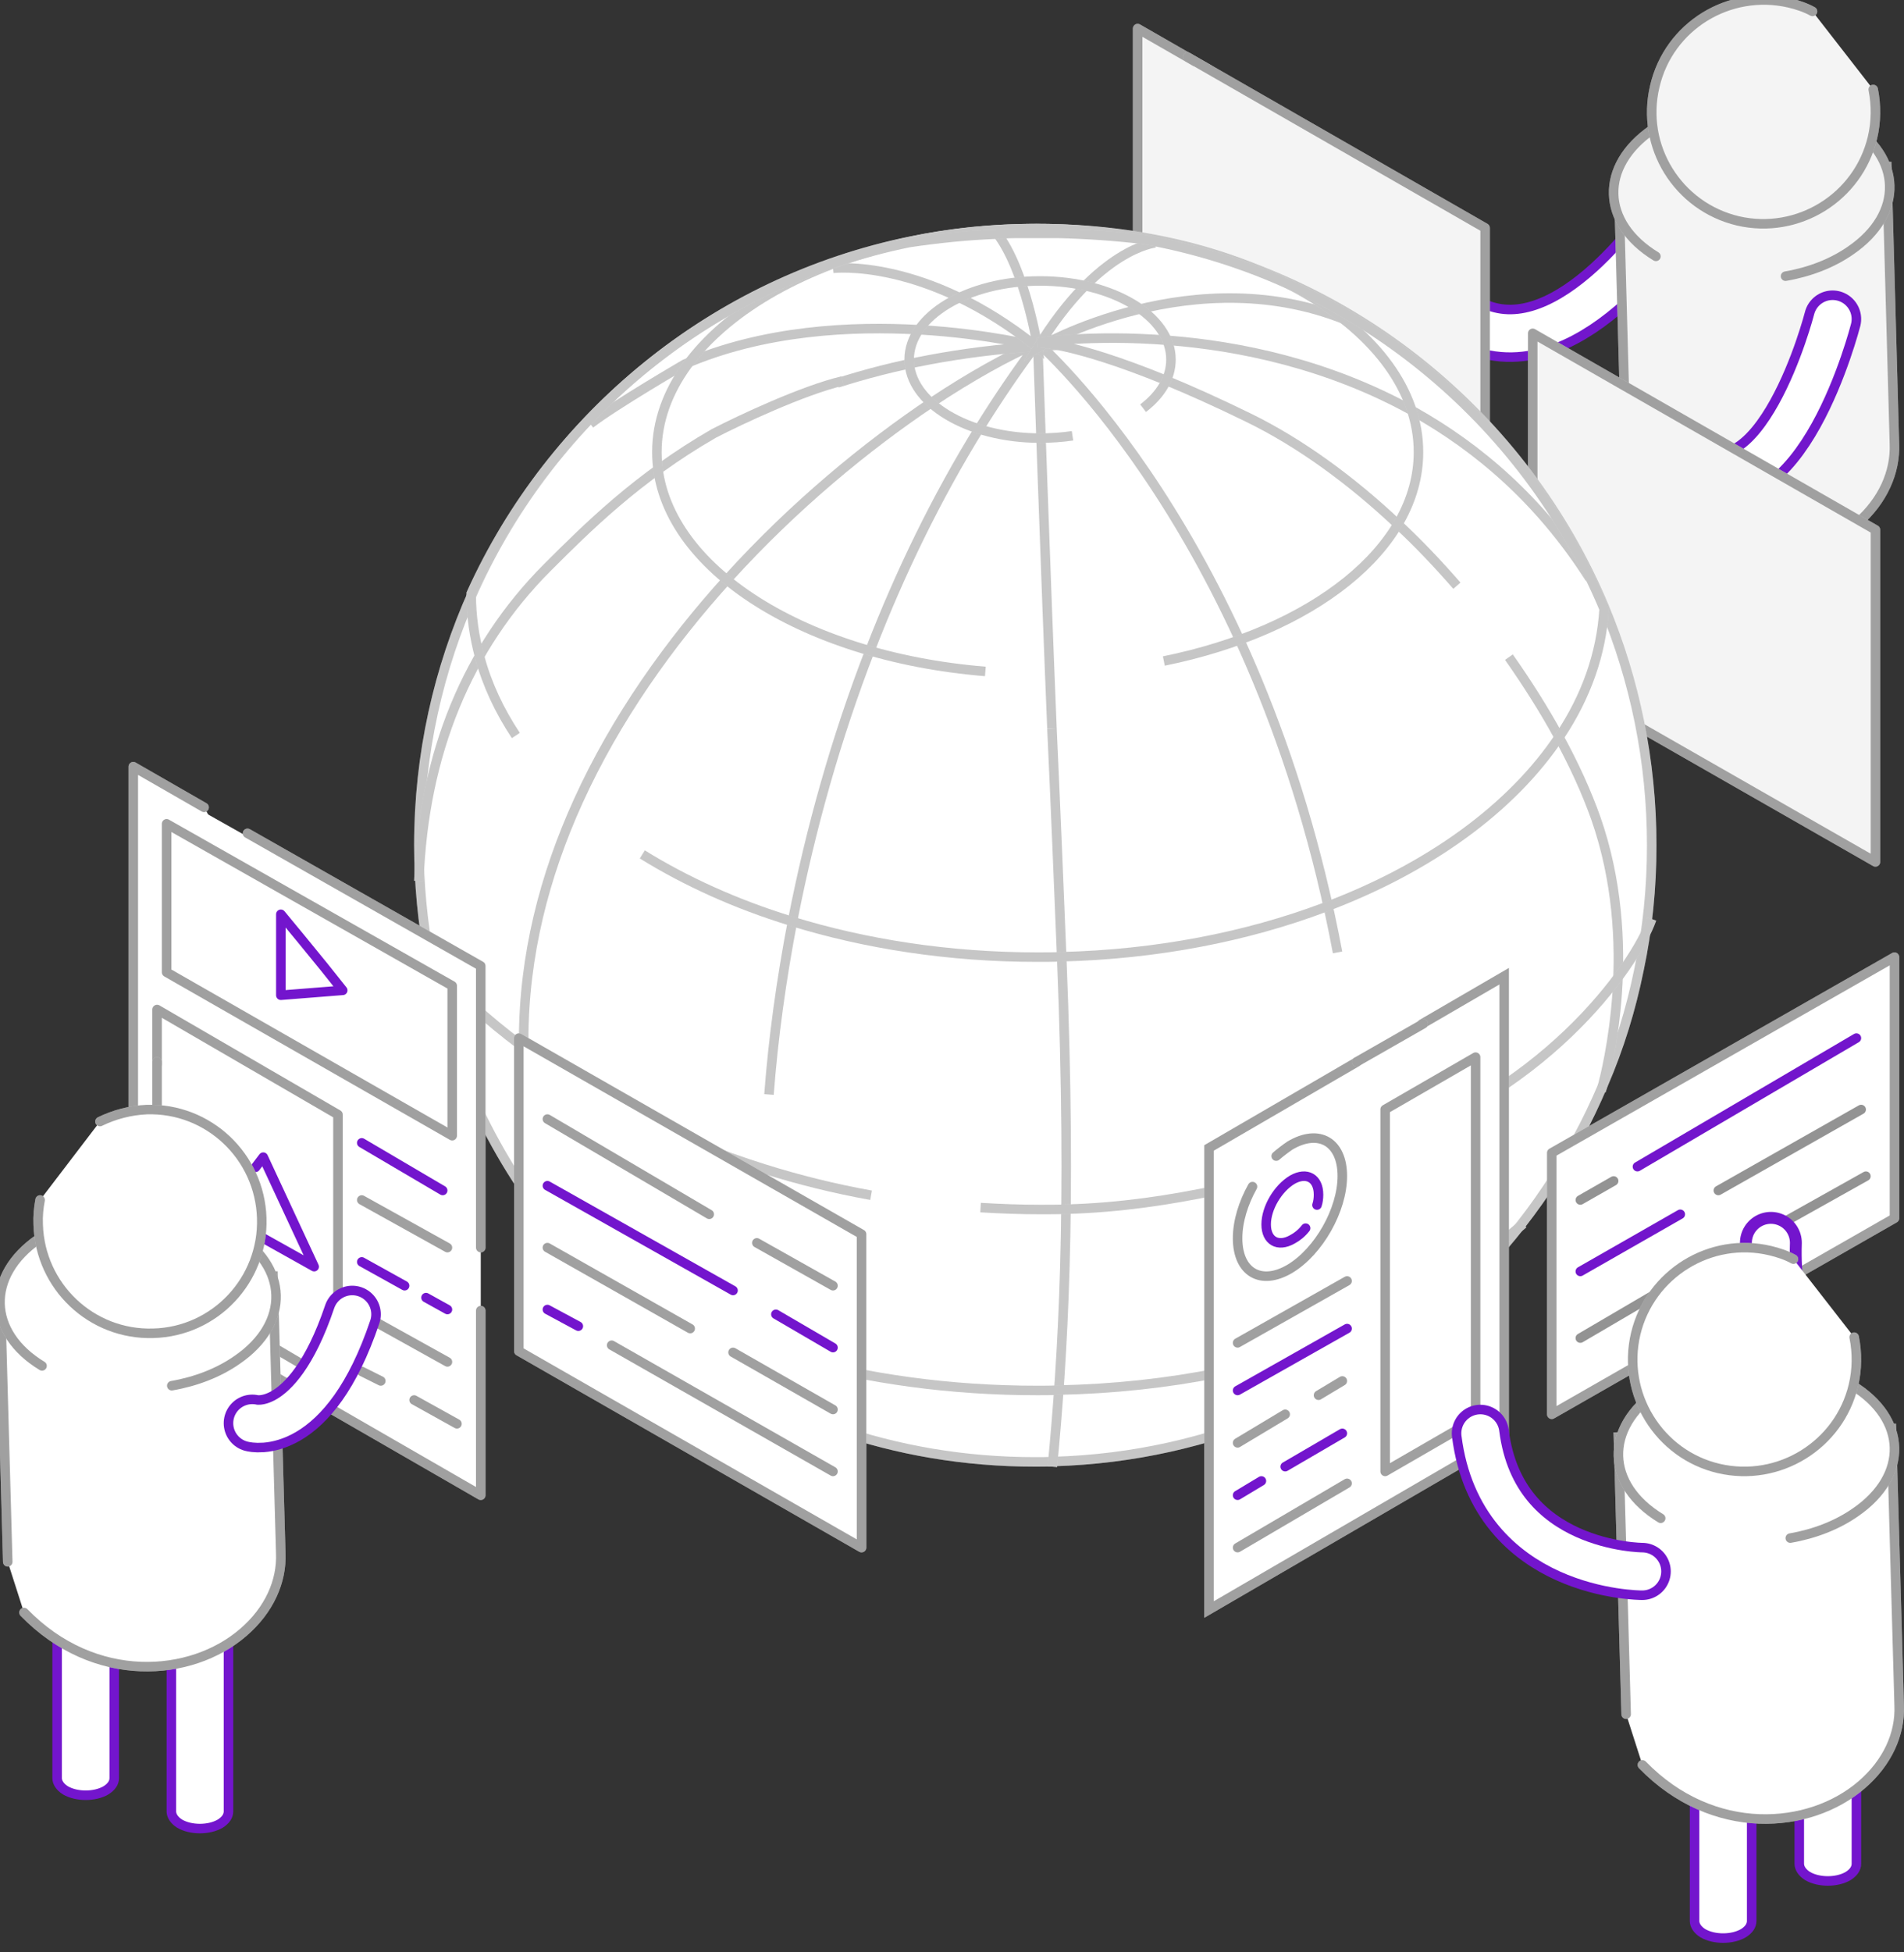 <svg width="400" height="410" viewBox="0 0 400 410" fill="none" xmlns="http://www.w3.org/2000/svg">
<rect x="0" y="0" width="400" height="410" fill="#333333" stroke="none"/>
<g clip-path="url(#clip0)">
<path d="M375 113.853V147.392C375 148.279 375.583 149.246 376.75 149.972C379.083 151.343 382.917 151.343 385.25 149.972C386.417 149.246 387 148.36 387 147.392V107" fill="white"/>
<path d="M375 113.853V147.392C375 148.279 375.583 149.246 376.75 149.972C379.083 151.343 382.917 151.343 385.25 149.972C386.417 149.246 387 148.36 387 147.392V107" stroke="#7215CC" stroke-width="2.314" stroke-miterlimit="10" stroke-linecap="round"/>
<path d="M363 140.406V107H351V140.406C351 141.29 351.583 142.253 352.75 142.976C355.083 144.341 358.917 144.341 361.25 142.976C362.417 142.253 363 141.37 363 140.406Z" fill="white" stroke="#7215CC" stroke-width="2.314" stroke-miterlimit="10" stroke-linecap="round"/>
<path fill-rule="evenodd" clip-rule="evenodd" d="M341 100C341.971 104.421 344.721 107.974 352 112L341 100Z" fill="white"/>
<path d="M310 68.484C330.135 77.27 351 45 351 45" stroke="#7216CC" stroke-width="12" stroke-linecap="round"/>
<path d="M310 68.484C330.135 77.27 351 45 351 45" stroke="white" stroke-width="8" stroke-linecap="round"/>
<path d="M344.959 105.627C359.515 120.865 379.51 119.252 390.227 109.819C395.586 105.143 398.225 99.096 397.985 93.211L396.385 35L340 36.774L341.6 94.984" fill="#F4F4F4"/>
<path d="M344.959 105.627C359.515 120.865 379.51 119.252 390.227 109.819C395.586 105.143 398.225 99.096 397.985 93.211L396.385 35L340 36.774L341.6 94.984" stroke="white" stroke-width="2" stroke-miterlimit="10" stroke-linecap="round"/>
<path d="M344.959 105.627C359.515 120.865 379.51 119.252 390.227 109.819C395.586 105.143 398.225 99.096 397.985 93.211L396.385 35L340 36.774L341.6 94.984" stroke="#121212" stroke-opacity="0.4" stroke-width="2" stroke-miterlimit="10" stroke-linecap="round"/>
<path d="M347.882 53.838C336.328 46.795 336.005 34.87 347.155 27.186C358.224 19.503 376.564 18.863 388.118 25.906C399.672 32.949 399.995 44.874 388.845 52.558C384.967 55.279 380.2 57.12 375.11 58" fill="#F4F4F4"/>
<path d="M347.882 53.838C336.328 46.795 336.005 34.87 347.155 27.186C358.224 19.503 376.564 18.863 388.118 25.906C399.672 32.949 399.995 44.874 388.845 52.558C384.967 55.279 380.2 57.12 375.11 58" stroke="white" stroke-width="2" stroke-miterlimit="10" stroke-linecap="round"/>
<path d="M347.882 53.838C336.328 46.795 336.005 34.87 347.155 27.186C358.224 19.503 376.564 18.863 388.118 25.906C399.672 32.949 399.995 44.874 388.845 52.558C384.967 55.279 380.2 57.12 375.11 58" stroke="#121212" stroke-opacity="0.4" stroke-width="2" stroke-miterlimit="10" stroke-linecap="round"/>
<path fill-rule="evenodd" clip-rule="evenodd" d="M393.531 18.793C394.181 22.039 394.181 25.529 393.369 28.938C390.364 41.517 377.694 49.308 365.105 46.386C352.436 43.384 344.639 30.723 347.644 18.143C350.568 5.483 363.238 -2.308 375.907 0.613C377.613 1.019 379.318 1.587 380.78 2.399" fill="#F4F4F4"/>
<path d="M393.531 18.793C394.181 22.039 394.181 25.529 393.369 28.938C390.364 41.517 377.694 49.308 365.105 46.386C352.436 43.384 344.639 30.723 347.644 18.143C350.568 5.483 363.238 -2.308 375.907 0.613C377.613 1.019 379.318 1.587 380.78 2.399" stroke="white" stroke-width="2" stroke-miterlimit="10" stroke-linecap="round"/>
<path d="M393.531 18.793C394.181 22.039 394.181 25.529 393.369 28.938C390.364 41.517 377.694 49.308 365.105 46.386C352.436 43.384 344.639 30.723 347.644 18.143C350.568 5.483 363.238 -2.308 375.907 0.613C377.613 1.019 379.318 1.587 380.78 2.399" stroke="#121212" stroke-opacity="0.4" stroke-width="2" stroke-miterlimit="10" stroke-linecap="round"/>
<path d="M355 97.936C374.069 109.748 385 67 385 67" stroke="#7216CC" stroke-width="12" stroke-linecap="round"/>
<path d="M355 97.936C374.069 109.748 385 67 385 67" stroke="white" stroke-width="8" stroke-linecap="round"/>
<path d="M312 90.226V159L239 117.002V6L253.875 14.545" fill="#F4F4F4"/>
<path d="M312 90.226V159L239 117.002V6L253.875 14.545" stroke="white" stroke-width="2" stroke-linecap="round" stroke-linejoin="round"/>
<path d="M312 90.226V159L239 117.002V6L253.875 14.545" stroke="#121212" stroke-opacity="0.4" stroke-width="2" stroke-linecap="round" stroke-linejoin="round"/>
<path d="M249.5 12L312 47.875V107" fill="#F4F4F4"/>
<path d="M249.5 12L312 47.875V107" stroke="white" stroke-width="2" stroke-linecap="round" stroke-linejoin="round"/>
<path d="M249.5 12L312 47.875V107" stroke="#121212" stroke-opacity="0.4" stroke-width="2" stroke-linecap="round" stroke-linejoin="round"/>
<path d="M394 181L322 139.82V70L394 111.261V181Z" fill="#F4F4F4"/>
<path d="M394 181L322 139.82V70L394 111.261V181Z" stroke="white" stroke-width="2" stroke-miterlimit="10" stroke-linecap="round" stroke-linejoin="round"/>
<path d="M394 181L322 139.82V70L394 111.261V181Z" stroke="#121212" stroke-opacity="0.4" stroke-width="2" stroke-miterlimit="10" stroke-linecap="round" stroke-linejoin="round"/>
<path d="M347 177.54C347 186.488 346.113 195.194 344.34 203.577C342.647 211.961 340.148 220.022 336.843 227.68C330.314 243.157 320.963 257.102 309.275 268.791C297.586 280.56 283.721 289.991 268.325 296.601C253.815 302.808 238.015 306.436 221.329 306.919C220.039 307 218.749 307 217.46 307C202.708 307 188.601 304.582 175.381 299.987C155.551 293.135 137.898 281.688 123.71 266.856C122.501 265.566 121.292 264.196 120.083 262.826C105.089 245.817 94.61 224.778 90.257 201.562C88.806 193.743 88 185.682 88 177.46C88 158.436 92.111 140.46 99.447 124.176C116.294 86.935 150.231 59.044 191.261 50.66C199.725 48.887 208.512 48 217.54 48C225.44 48 233.098 48.725 240.595 50.015C284.205 57.834 320.318 87.579 337.004 127.401C343.453 142.878 347 159.806 347 177.54Z" fill="white"/>
<path d="M347 177.54C347 186.488 346.113 195.194 344.34 203.577C342.647 211.961 340.148 220.022 336.843 227.68C330.314 243.157 320.963 257.102 309.275 268.791C297.586 280.56 283.721 289.991 268.325 296.601C253.815 302.808 238.015 306.436 221.329 306.919C220.039 307 218.749 307 217.46 307C202.708 307 188.601 304.582 175.381 299.987C155.551 293.135 137.898 281.688 123.71 266.856C122.501 265.566 121.292 264.196 120.083 262.826C105.089 245.817 94.61 224.778 90.257 201.562C88.806 193.743 88 185.682 88 177.46C88 158.436 92.111 140.46 99.447 124.176C116.294 86.935 150.231 59.044 191.261 50.66C199.725 48.887 208.512 48 217.54 48C225.44 48 233.098 48.725 240.595 50.015C284.205 57.834 320.318 87.579 337.004 127.401C343.453 142.878 347 159.806 347 177.54Z" stroke="white" stroke-width="2" stroke-miterlimit="10"/>
<path d="M347 177.54C347 186.488 346.113 195.194 344.34 203.577C342.647 211.961 340.148 220.022 336.843 227.68C330.314 243.157 320.963 257.102 309.275 268.791C297.586 280.56 283.721 289.991 268.325 296.601C253.815 302.808 238.015 306.436 221.329 306.919C220.039 307 218.749 307 217.46 307C202.708 307 188.601 304.582 175.381 299.987C155.551 293.135 137.898 281.688 123.71 266.856C122.501 265.566 121.292 264.196 120.083 262.826C105.089 245.817 94.61 224.778 90.257 201.562C88.806 193.743 88 185.682 88 177.46C88 158.436 92.111 140.46 99.447 124.176C116.294 86.935 150.231 59.044 191.261 50.66C199.725 48.887 208.512 48 217.54 48C225.44 48 233.098 48.725 240.595 50.015C284.205 57.834 320.318 87.579 337.004 127.401C343.453 142.878 347 159.806 347 177.54Z" stroke="#121212" stroke-opacity="0.24" stroke-width="2" stroke-miterlimit="10"/>
<path d="M284.709 228C285.2 233.023 285.61 238.208 285.937 243.556C287.002 271.912 274.225 292.734 268 298" stroke="white" stroke-width="2" stroke-miterlimit="10"/>
<path d="M284.709 228C285.2 233.023 285.61 238.208 285.937 243.556C287.002 271.912 274.225 292.734 268 298" stroke="#121212" stroke-opacity="0.24" stroke-width="2" stroke-miterlimit="10"/>
<path d="M221 153C219.701 121.704 218 72 218 72C218 72 264.519 112.387 281 200" stroke="white" stroke-width="2" stroke-miterlimit="10"/>
<path d="M221 153C219.701 121.704 218 72 218 72C218 72 264.519 112.387 281 200" stroke="#121212" stroke-opacity="0.24" stroke-width="2" stroke-miterlimit="10"/>
<path d="M221.086 308C223.316 284.863 225.202 254.527 223.058 201.296C222.458 186.573 221.772 169.665 221 153" stroke="white" stroke-width="2" stroke-miterlimit="10"/>
<path d="M221.086 308C223.316 284.863 225.202 254.527 223.058 201.296C222.458 186.573 221.772 169.665 221 153" stroke="#121212" stroke-opacity="0.24" stroke-width="2" stroke-miterlimit="10"/>
<path d="M161 259C161.825 270.543 163.969 279.24 166.361 285.662C169.825 294.684 173.866 299.236 175.845 301.025C176.588 301.675 177 302 177 302" stroke="white" stroke-width="2" stroke-miterlimit="10"/>
<path d="M161 259C161.825 270.543 163.969 279.24 166.361 285.662C169.825 294.684 173.866 299.236 175.845 301.025C176.588 301.675 177 302 177 302" stroke="#121212" stroke-opacity="0.24" stroke-width="2" stroke-miterlimit="10"/>
<path d="M120.402 263C109.853 242.946 109.933 222.811 110.014 219.091C110.014 218.687 110.014 218.444 110.014 218.444C110.014 200.735 114.362 183.915 121.449 168.309C129.34 150.923 140.614 135.074 153.015 121.408C166.866 106.124 182.166 93.591 195.694 84.534C204.069 78.954 211.719 74.749 218 72C213.652 77.741 209.625 83.725 205.841 89.79C196.741 104.507 189.091 120.276 182.89 136.287C175.563 155.128 170.248 174.373 166.624 192.81C164.128 205.668 162.437 218.121 161.551 229.846" stroke="white" stroke-width="2" stroke-miterlimit="10"/>
<path d="M120.402 263C109.853 242.946 109.933 222.811 110.014 219.091C110.014 218.687 110.014 218.444 110.014 218.444C110.014 200.735 114.362 183.915 121.449 168.309C129.34 150.923 140.614 135.074 153.015 121.408C166.866 106.124 182.166 93.591 195.694 84.534C204.069 78.954 211.719 74.749 218 72C213.652 77.741 209.625 83.725 205.841 89.79C196.741 104.507 189.091 120.276 182.89 136.287C175.563 155.128 170.248 174.373 166.624 192.81C164.128 205.668 162.437 218.121 161.551 229.846" stroke="#121212" stroke-opacity="0.24" stroke-width="2" stroke-miterlimit="10"/>
<path d="M175.909 80.425C187.74 76.623 201.582 73.791 218 72.74C218 72.74 176.875 62.223 143.878 76.461C143.878 76.461 129.392 84.874 124 89" stroke="white" stroke-width="2" stroke-miterlimit="10"/>
<path d="M175.909 80.425C187.74 76.623 201.582 73.791 218 72.74C218 72.74 176.875 62.223 143.878 76.461C143.878 76.461 129.392 84.874 124 89" stroke="#121212" stroke-opacity="0.24" stroke-width="2" stroke-miterlimit="10"/>
<path d="M88 185C88.971 158.166 98.279 135.939 114.953 119.208C123.29 110.883 133.974 100.214 150 91C155.5 88.167 168.6 82 177 80" stroke="white" stroke-width="2" stroke-miterlimit="10"/>
<path d="M88 185C88.971 158.166 98.279 135.939 114.953 119.208C123.29 110.883 133.974 100.214 150 91C155.5 88.167 168.6 82 177 80" stroke="#121212" stroke-opacity="0.24" stroke-width="2" stroke-miterlimit="10"/>
<path d="M175 56.347C175 56.347 194.346 53.98 218 73C218 73 215.48 56.837 209.465 49" stroke="white" stroke-width="2" stroke-miterlimit="10"/>
<path d="M175 56.347C175 56.347 194.346 53.98 218 73C218 73 215.48 56.837 209.465 49" stroke="#121212" stroke-opacity="0.24" stroke-width="2" stroke-miterlimit="10"/>
<path d="M242.71 51C242.71 51 230.798 52.071 218 73C218 73 251.322 53.637 284 67.727" stroke="white" stroke-width="2" stroke-miterlimit="10"/>
<path d="M242.71 51C242.71 51 230.798 52.071 218 73C218 73 251.322 53.637 284 67.727" stroke="#121212" stroke-opacity="0.24" stroke-width="2" stroke-miterlimit="10"/>
<path d="M317 138C320.925 143.586 324.45 149.173 327.413 154.597C330.698 160.588 333.341 166.417 335.263 171.842C339.829 184.876 340.47 198.073 339.749 208.517C339.028 218.88 337.106 226.49 336.545 228.514C336.465 228.838 336.385 229 336.385 229" stroke="white" stroke-width="2" stroke-miterlimit="10"/>
<path d="M317 138C320.925 143.586 324.45 149.173 327.413 154.597C330.698 160.588 333.341 166.417 335.263 171.842C339.829 184.876 340.47 198.073 339.749 208.517C339.028 218.88 337.106 226.49 336.545 228.514C336.465 228.838 336.385 229 336.385 229" stroke="#121212" stroke-opacity="0.24" stroke-width="2" stroke-miterlimit="10"/>
<path d="M334 121.463C323.587 105.123 310.59 94.041 297.029 86.437C279.027 76.406 260.138 72.604 245.365 71.472C229.301 70.177 218 71.957 218 71.957C218 71.957 225.104 71.795 244.8 79.804C249.724 81.826 255.537 84.414 262.156 87.65C273.134 92.989 283.951 100.916 293.719 110.138C298.078 114.183 302.195 118.551 306.07 123" stroke="white" stroke-width="2" stroke-miterlimit="10"/>
<path d="M334 121.463C323.587 105.123 310.59 94.041 297.029 86.437C279.027 76.406 260.138 72.604 245.365 71.472C229.301 70.177 218 71.957 218 71.957C218 71.957 225.104 71.795 244.8 79.804C249.724 81.826 255.537 84.414 262.156 87.65C273.134 92.989 283.951 100.916 293.719 110.138C298.078 114.183 302.195 118.551 306.07 123" stroke="#121212" stroke-opacity="0.24" stroke-width="2" stroke-miterlimit="10"/>
<path d="M225.315 91.517C223.15 91.839 220.825 92 218.5 92C203.347 92 191 84.595 191 75.5C191 66.405 203.267 59 218.5 59C233.733 59 246 66.405 246 75.5C246 79.363 243.835 82.905 240.147 85.722" stroke="white" stroke-width="2" stroke-miterlimit="10"/>
<path d="M225.315 91.517C223.15 91.839 220.825 92 218.5 92C203.347 92 191 84.595 191 75.5C191 66.405 203.267 59 218.5 59C233.733 59 246 66.405 246 75.5C246 79.363 243.835 82.905 240.147 85.722" stroke="#121212" stroke-opacity="0.24" stroke-width="2" stroke-miterlimit="10"/>
<path d="M207.01 141C168.061 137.843 138 118.418 138 94.945C138 69.287 173.798 48 218 48C262.202 48 298 69.206 298 94.945C298 115.261 275.616 132.501 244.505 138.815" stroke="white" stroke-width="2" stroke-miterlimit="10"/>
<path d="M207.01 141C168.061 137.843 138 118.418 138 94.945C138 69.287 173.798 48 218 48C262.202 48 298 69.206 298 94.945C298 115.261 275.616 132.501 244.505 138.815" stroke="#121212" stroke-opacity="0.24" stroke-width="2" stroke-miterlimit="10"/>
<path d="M108.368 154.455C104.895 149.202 102.311 143.707 100.777 137.97C99.646 133.768 99 129.404 99 124.96V124.636C115.879 87.303 149.879 59.343 190.986 50.939C196.962 50.05 203.181 49.404 209.48 49.162C210.933 49.081 212.468 49 213.922 49C214.487 49 215.133 49 215.698 49C215.941 49 216.264 49 216.506 49H216.829C217.233 49 217.637 49 218.04 49C218.444 49 218.848 49 219.252 49H219.575C219.817 49 220.14 49 220.382 49C220.948 49 221.594 49 222.159 49C228.378 49.162 234.435 49.566 240.411 50.293C284.102 58.131 320.283 87.95 337 127.869C336.435 137.323 333.204 146.293 327.713 154.535C317.698 169.646 300.254 182.333 278.207 190.576C261.893 196.717 242.995 200.434 222.886 200.919C221.271 201 219.656 201 217.96 201C199.385 201 181.779 198.253 166.112 193.404C154.563 189.848 144.064 185.081 134.938 179.424" stroke="white" stroke-width="2" stroke-miterlimit="10"/>
<path d="M108.368 154.455C104.895 149.202 102.311 143.707 100.777 137.97C99.646 133.768 99 129.404 99 124.96V124.636C115.879 87.303 149.879 59.343 190.986 50.939C196.962 50.05 203.181 49.404 209.48 49.162C210.933 49.081 212.468 49 213.922 49C214.487 49 215.133 49 215.698 49C215.941 49 216.264 49 216.506 49H216.829C217.233 49 217.637 49 218.04 49C218.444 49 218.848 49 219.252 49H219.575C219.817 49 220.14 49 220.382 49C220.948 49 221.594 49 222.159 49C228.378 49.162 234.435 49.566 240.411 50.293C284.102 58.131 320.283 87.95 337 127.869C336.435 137.323 333.204 146.293 327.713 154.535C317.698 169.646 300.254 182.333 278.207 190.576C261.893 196.717 242.995 200.434 222.886 200.919C221.271 201 219.656 201 217.96 201C199.385 201 181.779 198.253 166.112 193.404C154.563 189.848 144.064 185.081 134.938 179.424" stroke="#121212" stroke-opacity="0.24" stroke-width="2" stroke-miterlimit="10"/>
<path d="M183 251C175.257 249.616 167.755 247.744 160.496 245.465C141.461 239.523 124.199 230.651 109.52 219.581C102.341 214.209 95.888 208.349 90 202" stroke="white" stroke-width="2" stroke-miterlimit="10"/>
<path d="M183 251C175.257 249.616 167.755 247.744 160.496 245.465C141.461 239.523 124.199 230.651 109.52 219.581C102.341 214.209 95.888 208.349 90 202" stroke="#121212" stroke-opacity="0.24" stroke-width="2" stroke-miterlimit="10"/>
<path d="M347 193C343.522 202.923 324.026 230.82 286.005 241.963C266.671 247.656 246.286 253.268 224.363 253.919C222.422 254 220.48 254 218.539 254C214.332 254 210.126 253.837 206 253.593" stroke="white" stroke-width="2" stroke-miterlimit="10"/>
<path d="M347 193C343.522 202.923 324.026 230.82 286.005 241.963C266.671 247.656 246.286 253.268 224.363 253.919C222.422 254 220.48 254 218.539 254C214.332 254 210.126 253.837 206 253.593" stroke="#121212" stroke-opacity="0.24" stroke-width="2" stroke-miterlimit="10"/>
<path d="M256 288.304C245.126 290.473 233.85 291.679 222.252 291.92C220.802 292 219.352 292 217.902 292C199.699 292 182.221 289.589 165.951 285.009C150.648 280.75 125.518 268.054 114 256" stroke="white" stroke-width="2" stroke-miterlimit="10"/>
<path d="M256 288.304C245.126 290.473 233.85 291.679 222.252 291.92C220.802 292 219.352 292 217.902 292C199.699 292 182.221 289.589 165.951 285.009C150.648 280.75 125.518 268.054 114 256" stroke="#121212" stroke-opacity="0.24" stroke-width="2" stroke-miterlimit="10"/>
<path d="M320 257C314.486 261.841 306.784 267.317 299 272" stroke="white" stroke-width="2" stroke-miterlimit="10"/>
<path d="M320 257C314.486 261.841 306.784 267.317 299 272" stroke="#121212" stroke-opacity="0.24" stroke-width="2" stroke-miterlimit="10"/>
<path d="M33 165L101 203.302V296" fill="white"/>
<path d="M101 275.226V314L28 271.921V161L42.875 169.545" fill="white"/>
<path d="M101 275.226V314L28 271.921V161L42.875 169.545" fill="white"/>
<path d="M101 275.226V314L28 271.921V161L42.875 169.545" stroke="white" stroke-width="2" stroke-linecap="round" stroke-linejoin="round"/>
<path d="M101 275.226V314L28 271.921V161L42.875 169.545" stroke="#121212" stroke-opacity="0.4" stroke-width="2" stroke-linecap="round" stroke-linejoin="round"/>
<path d="M52 175L101 202.85V262" fill="white"/>
<path d="M52 175L101 202.85V262" stroke="white" stroke-width="2" stroke-linecap="round" stroke-linejoin="round"/>
<path d="M52 175L101 202.85V262" stroke="#121212" stroke-opacity="0.4" stroke-width="2" stroke-linecap="round" stroke-linejoin="round"/>
<path d="M95 238.5L35 204.177V173L95 207.011V227" fill="white"/>
<path d="M95 238.5L35 204.177V173L95 207.011V227V238.5Z" stroke="white" stroke-width="2" stroke-linecap="round" stroke-linejoin="round"/>
<path d="M95 238.5L35 204.177V173L95 207.011V227V238.5Z" stroke="#121212" stroke-opacity="0.4" stroke-width="2" stroke-linecap="round" stroke-linejoin="round"/>
<path d="M62.988 196.823L59 192V209L72 207.972L68.092 203.07" fill="white"/>
<path d="M62.988 196.823L59 192V209L72 207.972L68.092 203.07L62.988 196.823Z" stroke="#7315CD" stroke-width="2" stroke-linecap="round" stroke-linejoin="round"/>
<path d="M33 217.678V212L71 234.063V282" fill="white"/>
<path d="M71 282V234.063L33 212V217.678V223.5" stroke="white" stroke-width="2" stroke-linecap="round" stroke-linejoin="round"/>
<path d="M71 282V234.063L33 212V217.678V223.5" stroke="#121212" stroke-opacity="0.4" stroke-width="2" stroke-linecap="round" stroke-linejoin="round"/>
<path d="M66 288L33 268.605V223" fill="white"/>
<path d="M66 288L33 268.605V223" stroke="white" stroke-width="2" stroke-linecap="round" stroke-linejoin="round"/>
<path d="M66 288L33 268.605V223" stroke="#121212" stroke-opacity="0.4" stroke-width="2" stroke-linecap="round" stroke-linejoin="round"/>
<path d="M40 250.647L46.099 241L53 258L40 250.647Z" fill="white"/>
<path d="M40 250.647L46.099 241L53 258L40 250.647Z" stroke="white" stroke-width="2" stroke-linecap="round" stroke-linejoin="round"/>
<path d="M40 250.647L46.099 241L53 258L40 250.647Z" stroke="#121212" stroke-opacity="0.4" stroke-width="2" stroke-linecap="round" stroke-linejoin="round"/>
<path d="M53.673 245.141L55.306 243L66 266L46 254.817L50.98 248.472" fill="white"/>
<path d="M53.673 245.141L55.306 243L66 266L46 254.817L50.98 248.472" stroke="#7315CD" stroke-width="2" stroke-linecap="round" stroke-linejoin="round"/>
<path d="M76 240L93 250" stroke="#7315CD" stroke-width="2" stroke-linecap="round" stroke-linejoin="round"/>
<path d="M76 252L94 262" stroke="white" stroke-width="2" stroke-linecap="round" stroke-linejoin="round"/>
<path d="M76 252L94 262" stroke="#121212" stroke-opacity="0.4" stroke-width="2" stroke-linecap="round" stroke-linejoin="round"/>
<path d="M89.5 272.5L94 275" stroke="#7315CD" stroke-width="2" stroke-linecap="round" stroke-linejoin="round"/>
<path d="M76 265L85 270" stroke="#7315CD" stroke-width="2" stroke-linecap="round" stroke-linejoin="round"/>
<path d="M76 276L94 286" stroke="white" stroke-width="2" stroke-linecap="round" stroke-linejoin="round"/>
<path d="M76 276L94 286" stroke="#121212" stroke-opacity="0.4" stroke-width="2" stroke-linecap="round" stroke-linejoin="round"/>
<path d="M87 294L96 299" stroke="white" stroke-width="2" stroke-linecap="round" stroke-linejoin="round"/>
<path d="M87 294L96 299" stroke="#121212" stroke-opacity="0.4" stroke-width="2" stroke-linecap="round" stroke-linejoin="round"/>
<path d="M76 288L80 290" stroke="white" stroke-width="2" stroke-linecap="round" stroke-linejoin="round"/>
<path d="M76 288L80 290" stroke="#121212" stroke-opacity="0.4" stroke-width="2" stroke-linecap="round" stroke-linejoin="round"/>
<path d="M36 346.853V380.392C36 381.279 36.583 382.246 37.75 382.972C40.083 384.343 43.917 384.343 46.25 382.972C47.417 382.246 48 381.36 48 380.392V340" fill="white"/>
<path d="M36 346.853V380.392C36 381.279 36.583 382.246 37.75 382.972C40.083 384.343 43.917 384.343 46.25 382.972C47.417 382.246 48 381.36 48 380.392V340" stroke="#7315CD" stroke-width="2" stroke-miterlimit="10" stroke-linecap="round"/>
<path d="M24 373.406V340H12V373.406C12 374.29 12.583 375.253 13.75 375.976C16.083 377.341 19.917 377.341 22.25 375.976C23.417 375.253 24 374.37 24 373.406Z" fill="white" stroke="#7315CD" stroke-width="2" stroke-miterlimit="10" stroke-linecap="round"/>
<path d="M34 236C20.226 277.44 9 294 9 294" stroke="#7315CD" stroke-width="2" stroke-linecap="round"/>
<path d="M34 236C20.226 277.44 9 294 9 294" stroke="white" stroke-width="2" stroke-linecap="round"/>
<path d="M5.044 338.627C19.851 353.865 40.191 352.252 51.093 342.819C56.544 338.143 59.229 332.096 58.985 326.211L57.358 268L0 269.774L1.627 327.984" fill="white"/>
<path d="M5.044 338.627C19.851 353.865 40.191 352.252 51.093 342.819C56.544 338.143 59.229 332.096 58.985 326.211L57.358 268L0 269.774L1.627 327.984" stroke="white" stroke-width="2" stroke-miterlimit="10" stroke-linecap="round"/>
<path d="M5.044 338.627C19.851 353.865 40.191 352.252 51.093 342.819C56.544 338.143 59.229 332.096 58.985 326.211L57.358 268L0 269.774L1.627 327.984" stroke="#121212" stroke-opacity="0.4" stroke-width="2" stroke-miterlimit="10" stroke-linecap="round"/>
<path d="M8.831 286.838C-2.654 279.875 -2.978 267.87 8.103 260.186C19.183 252.503 37.543 251.862 49.109 258.906C60.675 265.949 60.998 277.874 49.837 285.558C45.954 288.279 41.182 290.12 36.087 291" fill="white"/>
<path d="M8.831 286.838C-2.654 279.875 -2.978 267.87 8.103 260.186C19.183 252.503 37.543 251.862 49.109 258.906C60.675 265.949 60.998 277.874 49.837 285.558C45.954 288.279 41.182 290.12 36.087 291" stroke="white" stroke-width="2" stroke-miterlimit="10" stroke-linecap="round"/>
<path d="M8.831 286.838C-2.654 279.875 -2.978 267.87 8.103 260.186C19.183 252.503 37.543 251.862 49.109 258.906C60.675 265.949 60.998 277.874 49.837 285.558C45.954 288.279 41.182 290.12 36.087 291" stroke="#121212" stroke-opacity="0.4" stroke-width="2" stroke-miterlimit="10" stroke-linecap="round"/>
<path fill-rule="evenodd" clip-rule="evenodd" d="M21 235.527C24.001 234.066 27.327 233.174 30.815 233.012C43.794 232.606 54.583 242.829 54.988 255.81C55.394 268.792 45.173 279.664 32.194 279.988C19.215 280.394 8.426 270.171 8.021 257.19C7.94 255.405 8.102 253.701 8.426 251.997" fill="white"/>
<path d="M21 235.527C24.001 234.066 27.327 233.174 30.815 233.012C43.794 232.606 54.583 242.829 54.988 255.81C55.394 268.792 45.173 279.664 32.194 279.988C19.215 280.394 8.426 270.171 8.021 257.19C7.94 255.405 8.102 253.701 8.426 251.997" stroke="white" stroke-width="2" stroke-miterlimit="10" stroke-linecap="round"/>
<path d="M21 235.527C24.001 234.066 27.327 233.174 30.815 233.012C43.794 232.606 54.583 242.829 54.988 255.81C55.394 268.792 45.173 279.664 32.194 279.988C19.215 280.394 8.426 270.171 8.021 257.19C7.94 255.405 8.102 253.701 8.426 251.997" stroke="#121212" stroke-opacity="0.4" stroke-width="2" stroke-miterlimit="10" stroke-linecap="round"/>
<path d="M74 276C65.183 302.157 53 298.867 53 298.867" stroke="#7216CC" stroke-width="12" stroke-linecap="round"/>
<path d="M74 276C65.183 302.157 53 298.867 53 298.867" stroke="white" stroke-width="8" stroke-linecap="round"/>
<path d="M181 325L109 283.739V218L181 259.18V325Z" fill="white"/>
<path d="M181 325L109 283.739V218L181 259.18V325Z" stroke="white" stroke-width="2" stroke-miterlimit="10" stroke-linecap="round" stroke-linejoin="round"/>
<path d="M181 325L109 283.739V218L181 259.18V325Z" stroke="#121212" stroke-opacity="0.4" stroke-width="2" stroke-miterlimit="10" stroke-linecap="round" stroke-linejoin="round"/>
<path d="M159 261L175 270" stroke="white" stroke-width="2" stroke-miterlimit="10" stroke-linecap="round" stroke-linejoin="round"/>
<path d="M159 261L175 270" stroke="#121212" stroke-opacity="0.4" stroke-width="2" stroke-miterlimit="10" stroke-linecap="round" stroke-linejoin="round"/>
<path d="M115 235L149 255" stroke="white" stroke-width="2" stroke-miterlimit="10" stroke-linecap="round" stroke-linejoin="round"/>
<path d="M115 235L149 255" stroke="#121212" stroke-opacity="0.4" stroke-width="2" stroke-miterlimit="10" stroke-linecap="round" stroke-linejoin="round"/>
<path d="M154 284L175 296" stroke="white" stroke-width="2" stroke-miterlimit="10" stroke-linecap="round" stroke-linejoin="round"/>
<path d="M154 284L175 296" stroke="#121212" stroke-opacity="0.4" stroke-width="2" stroke-miterlimit="10" stroke-linecap="round" stroke-linejoin="round"/>
<path d="M115 262L145 279" stroke="white" stroke-width="2" stroke-miterlimit="10" stroke-linecap="round" stroke-linejoin="round"/>
<path d="M115 262L145 279" stroke="#121212" stroke-opacity="0.4" stroke-width="2" stroke-miterlimit="10" stroke-linecap="round" stroke-linejoin="round"/>
<path d="M163 276L175 283" stroke="#7315CD" stroke-width="2" stroke-linecap="round" stroke-linejoin="round"/>
<path d="M115 249L154 271" stroke="#7315CD" stroke-width="2" stroke-linecap="round" stroke-linejoin="round"/>
<path d="M128.5 282.5L175 309" stroke="white" stroke-width="2" stroke-miterlimit="10" stroke-linecap="round" stroke-linejoin="round"/>
<path d="M128.5 282.5L175 309" stroke="#121212" stroke-opacity="0.4" stroke-width="2" stroke-miterlimit="10" stroke-linecap="round" stroke-linejoin="round"/>
<path d="M115 275L121.5 278.5" stroke="#7315CD" stroke-width="2" stroke-linecap="round" stroke-linejoin="round"/>
<path d="M326 297L398 255.823V201L326 242.097V297Z" fill="white"/>
<path d="M326 297L398 255.823V201L326 242.097V297Z" stroke="white" stroke-width="2" stroke-miterlimit="10" stroke-linecap="round" stroke-linejoin="round"/>
<path d="M326 297L398 255.823V201L326 242.097V297Z" stroke="#121212" stroke-opacity="0.4" stroke-width="2" stroke-miterlimit="10" stroke-linecap="round" stroke-linejoin="round"/>
<path d="M339 248L332 252" stroke="#939393" stroke-width="2" stroke-miterlimit="10" stroke-linecap="round" stroke-linejoin="round"/>
<path d="M390 218L344 245" stroke="#7215CC" stroke-width="2" stroke-linecap="round" stroke-linejoin="round"/>
<path d="M353 255L332 267" stroke="#7215CC" stroke-width="2" stroke-linecap="round" stroke-linejoin="round"/>
<path d="M391 233L361 250" stroke="#939393" stroke-width="2" stroke-miterlimit="10" stroke-linecap="round" stroke-linejoin="round"/>
<path d="M361 264L332 281" stroke="#939393" stroke-width="2" stroke-miterlimit="10" stroke-linecap="round" stroke-linejoin="round"/>
<path d="M392 247L367 261" stroke="#939393" stroke-width="2" stroke-miterlimit="10" stroke-linecap="round" stroke-linejoin="round"/>
<path d="M298.711 215.05L316 205V301.934L254 338V241.066L284.96 223.074" fill="white"/>
<path d="M298.711 215.05L316 205V301.934L254 338V241.066L284.96 223.074" stroke="white" stroke-width="2" stroke-miterlimit="10" stroke-linecap="round"/>
<path d="M298.711 215.05L316 205V301.934L254 338V241.066L284.96 223.074" stroke="#121212" stroke-opacity="0.4" stroke-width="2" stroke-miterlimit="10" stroke-linecap="round"/>
<path d="M285 223L299 215" stroke="white" stroke-width="2" stroke-miterlimit="10" stroke-linecap="round"/>
<path d="M285 223L299 215" stroke="#121212" stroke-opacity="0.4" stroke-width="2" stroke-miterlimit="10" stroke-linecap="round"/>
<path d="M268.109 242.78C269.073 241.958 270.036 241.219 271 240.562C277.102 236.947 282 239.822 282 246.969C282 254.116 277.022 262.824 271 266.438C264.898 270.053 260 267.178 260 260.031C260 256.498 261.204 252.637 263.131 249.187" fill="white"/>
<path d="M268.109 242.78C269.073 241.958 270.036 241.219 271 240.562C277.102 236.947 282 239.822 282 246.969C282 254.116 277.022 262.824 271 266.438C264.898 270.053 260 267.178 260 260.031C260 256.498 261.204 252.637 263.131 249.187" stroke="white" stroke-width="2" stroke-miterlimit="10" stroke-linecap="round"/>
<path d="M268.109 242.78C269.073 241.958 270.036 241.219 271 240.562C277.102 236.947 282 239.822 282 246.969C282 254.116 277.022 262.824 271 266.438C264.898 270.053 260 267.178 260 260.031C260 256.498 261.204 252.637 263.131 249.187" stroke="#121212" stroke-opacity="0.4" stroke-width="2" stroke-miterlimit="10" stroke-linecap="round"/>
<path d="M274.29 257.915C273.493 258.933 272.536 259.717 271.5 260.265C268.471 261.988 266 260.578 266 257.132C266 253.687 268.471 249.536 271.5 247.735C274.529 246.012 277 247.422 277 250.868C277 251.572 276.92 252.356 276.681 253.06" fill="white"/>
<path d="M274.29 257.915C273.493 258.933 272.536 259.717 271.5 260.265C268.471 261.988 266 260.578 266 257.132C266 253.687 268.471 249.536 271.5 247.735C274.529 246.012 277 247.422 277 250.868C277 251.572 276.92 252.356 276.681 253.06" stroke="#7315CD" stroke-width="2" stroke-linecap="round" stroke-linejoin="round"/>
<path d="M310 298.023L291 309V232.977L310 222V298.023Z" fill="white"/>
<path d="M310 298.023L291 309V232.977L310 222V298.023Z" stroke="white" stroke-width="2" stroke-miterlimit="10" stroke-linecap="round" stroke-linejoin="round"/>
<path d="M310 298.023L291 309V232.977L310 222V298.023Z" stroke="#121212" stroke-opacity="0.4" stroke-width="2" stroke-miterlimit="10" stroke-linecap="round" stroke-linejoin="round"/>
<path d="M260 282L283 269" stroke="white" stroke-width="2" stroke-miterlimit="10" stroke-linecap="round"/>
<path d="M260 282L283 269" stroke="#121212" stroke-opacity="0.4" stroke-width="2" stroke-miterlimit="10" stroke-linecap="round"/>
<path d="M260 292L283 279" stroke="#7315CD" stroke-width="2" stroke-linecap="round" stroke-linejoin="round"/>
<path d="M277 293L282 290" stroke="white" stroke-width="2" stroke-miterlimit="10" stroke-linecap="round"/>
<path d="M277 293L282 290" stroke="#121212" stroke-opacity="0.4" stroke-width="2" stroke-miterlimit="10" stroke-linecap="round"/>
<path d="M260 303L270 297" stroke="white" stroke-width="2" stroke-miterlimit="10" stroke-linecap="round"/>
<path d="M260 303L270 297" stroke="#121212" stroke-opacity="0.4" stroke-width="2" stroke-miterlimit="10" stroke-linecap="round"/>
<path d="M270 308L282 301" stroke="#7315CD" stroke-width="2" stroke-linecap="round" stroke-linejoin="round"/>
<path d="M260 314L265 311" stroke="#7315CD" stroke-width="2" stroke-linecap="round" stroke-linejoin="round"/>
<path d="M260 325L283 311.5" stroke="white" stroke-width="2" stroke-miterlimit="10" stroke-linecap="round"/>
<path d="M260 325L283 311.5" stroke="#121212" stroke-opacity="0.4" stroke-width="2" stroke-miterlimit="10" stroke-linecap="round"/>
<path d="M372.035 261C371.058 289.881 391 309 391 309" stroke="#7315CD" stroke-width="13" stroke-linecap="round"/>
<path d="M372.035 261C371.058 289.881 391 309 391 309" stroke="white" stroke-width="8" stroke-linecap="round"/>
<path d="M378 357.866V391.385C378 392.274 378.583 393.243 379.75 393.97C382.083 395.343 385.917 395.343 388.25 393.97C389.417 393.243 390 392.355 390 391.385V351" fill="white"/>
<path d="M378 357.866V391.385C378 392.274 378.583 393.243 379.75 393.97C382.083 395.343 385.917 395.343 388.25 393.97C389.417 393.243 390 392.355 390 391.385V351" stroke="#7315CD" stroke-width="2" stroke-miterlimit="10" stroke-linecap="round"/>
<path d="M368 403.406V370H356V403.406C356 404.29 356.583 405.253 357.75 405.976C360.083 407.341 363.917 407.341 366.25 405.976C367.417 405.253 368 404.37 368 403.406Z" fill="white" stroke="#7315CD" stroke-width="2" stroke-miterlimit="10" stroke-linecap="round"/>
<path d="M345.044 370.627C359.851 385.865 380.191 384.252 391.093 374.819C396.544 370.143 399.229 364.096 398.985 358.211L397.358 300L340 301.774L341.627 359.984" fill="white"/>
<path d="M345.044 370.627C359.851 385.865 380.191 384.252 391.093 374.819C396.544 370.143 399.229 364.096 398.985 358.211L397.358 300L340 301.774L341.627 359.984" stroke="white" stroke-width="2" stroke-miterlimit="10" stroke-linecap="round"/>
<path d="M345.044 370.627C359.851 385.865 380.191 384.252 391.093 374.819C396.544 370.143 399.229 364.096 398.985 358.211L397.358 300L340 301.774L341.627 359.984" stroke="#121212" stroke-opacity="0.4" stroke-width="2" stroke-miterlimit="10" stroke-linecap="round"/>
<path d="M348.882 318.838C337.328 311.795 337.005 299.87 348.155 292.186C359.224 284.503 377.564 283.862 389.118 290.906C400.672 297.949 400.995 309.874 389.845 317.558C385.967 320.279 381.2 322.12 376.11 323" fill="white"/>
<path d="M348.882 318.838C337.328 311.795 337.005 299.87 348.155 292.186C359.224 284.503 377.564 283.862 389.118 290.906C400.672 297.949 400.995 309.874 389.845 317.558C385.967 320.279 381.2 322.12 376.11 323" stroke="white" stroke-width="2" stroke-miterlimit="10" stroke-linecap="round"/>
<path d="M348.882 318.838C337.328 311.795 337.005 299.87 348.155 292.186C359.224 284.503 377.564 283.862 389.118 290.906C400.672 297.949 400.995 309.874 389.845 317.558C385.967 320.279 381.2 322.12 376.11 323" stroke="#121212" stroke-opacity="0.4" stroke-width="2" stroke-miterlimit="10" stroke-linecap="round"/>
<path fill-rule="evenodd" clip-rule="evenodd" d="M389.531 280.808C390.181 284.053 390.181 287.541 389.369 290.947C386.364 303.52 373.693 311.307 361.103 308.387C348.513 305.467 340.634 292.732 343.64 280.078C346.645 267.506 359.316 259.638 371.906 262.639C373.611 263.044 375.317 263.612 376.779 264.423" fill="white"/>
<path d="M389.531 280.808C390.181 284.053 390.181 287.541 389.369 290.947C386.364 303.52 373.693 311.307 361.103 308.387C348.513 305.467 340.634 292.732 343.64 280.078C346.645 267.506 359.316 259.638 371.906 262.639C373.611 263.044 375.317 263.612 376.779 264.423" stroke="white" stroke-width="2" stroke-miterlimit="10" stroke-linecap="round"/>
<path d="M389.531 280.808C390.181 284.053 390.181 287.541 389.369 290.947C386.364 303.52 373.693 311.307 361.103 308.387C348.513 305.467 340.634 292.732 343.64 280.078C346.645 267.506 359.316 259.638 371.906 262.639C373.611 263.044 375.317 263.612 376.779 264.423" stroke="#121212" stroke-opacity="0.4" stroke-width="2" stroke-miterlimit="10" stroke-linecap="round"/>
<path d="M311 301C314.68 330 345 330 345 330" stroke="#7315CD" stroke-width="12" stroke-linecap="round"/>
<path d="M311 301C314.68 330 345 330 345 330" stroke="white" stroke-width="8" stroke-linecap="round"/>
</g>
<defs>
<clipPath id="clip0">
<rect width="400" height="410" fill="white"/>
</clipPath>
</defs>
</svg>
